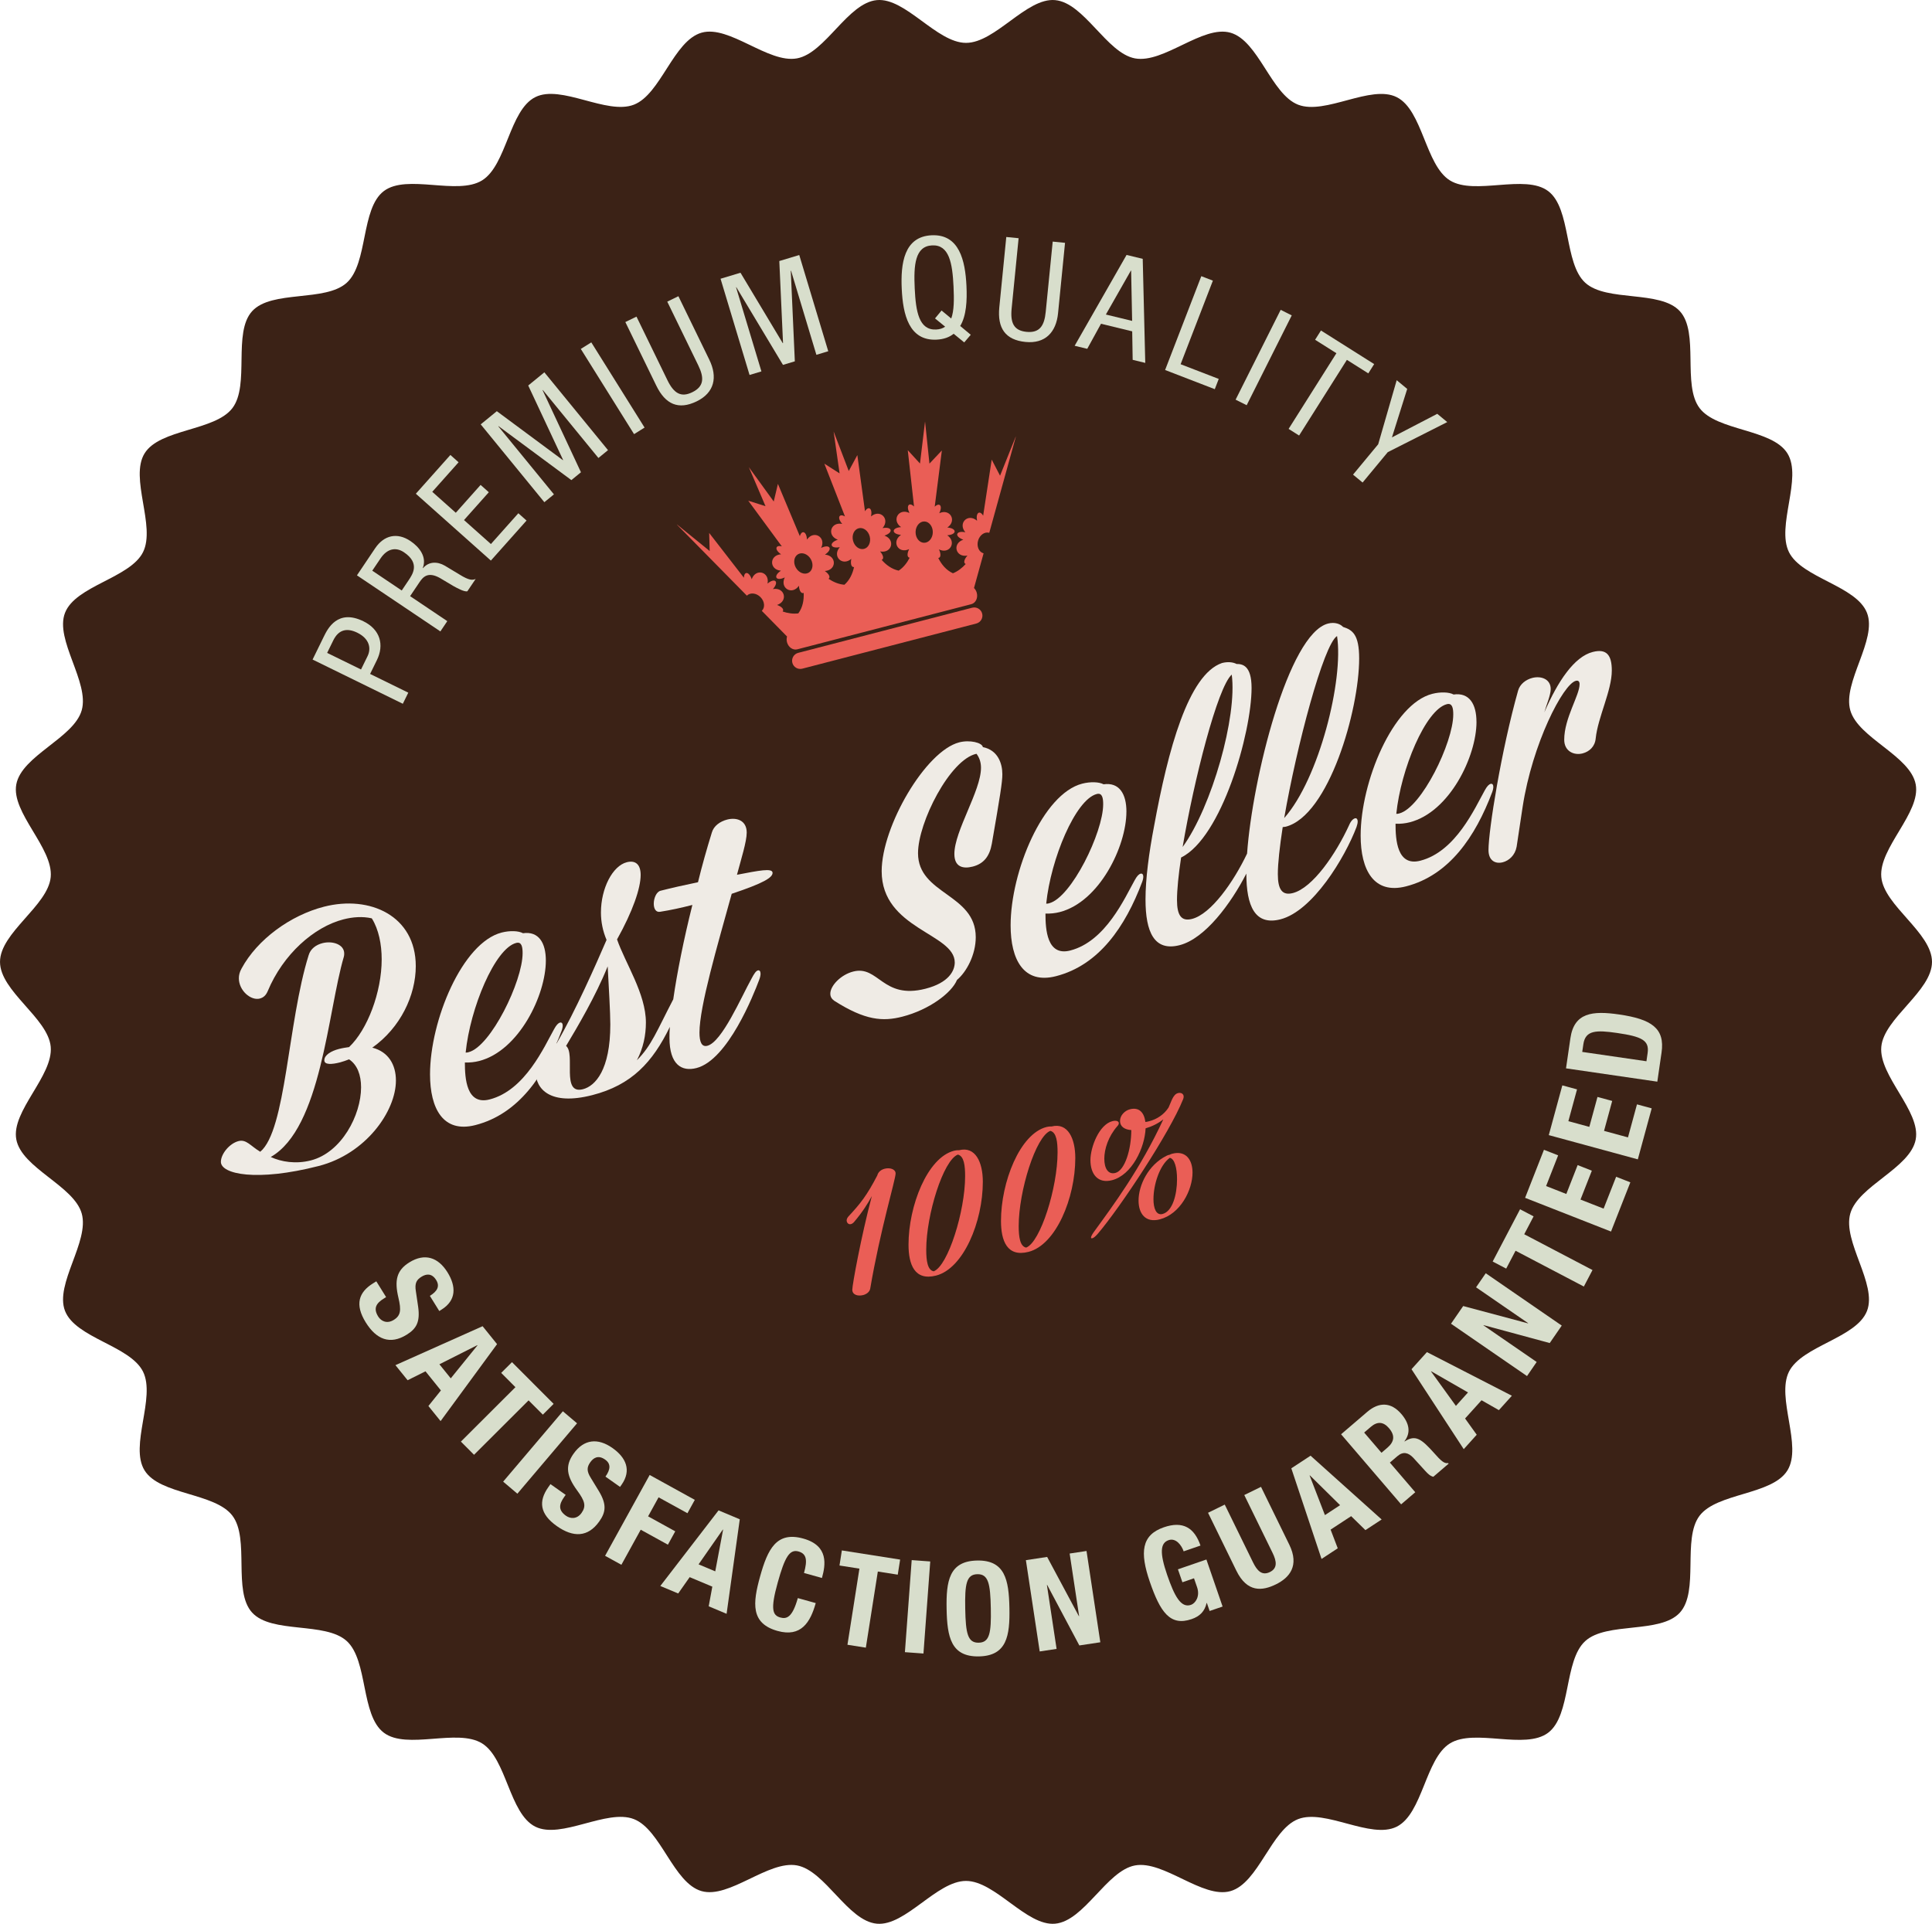 <svg id="_Слой_2" xmlns="http://www.w3.org/2000/svg" width="1080" height="1075.59" viewBox="0 0 1080 1075.59"><g id="Sticker01_19775035"><g id="Sticker01_19775035-2"><path d="M1080 537.79c0 16.39-26.88 31.43-28.34 47.44-1.49 16.3 22.18 35.97 19.24 51.8-2.98 16.07-32.16 25.91-36.57 41.43-4.46 15.7 15.18 39.4 9.34 54.46-5.89 15.19-36.38 19.47-43.61 33.94-7.27 14.56 7.65 41.49-.89 55.25-8.57 13.82-39.33 12.41-49.11 25.33-9.8 12.96-.07 42.16-11 54.15-10.94 11.99-40.92 4.98-52.91 15.92-11.98 10.93-7.75 41.43-20.71 51.23-12.93 9.78-41.11-2.6-54.93 5.98-13.76 8.54-15.19 39.29-29.76 46.56-14.47 7.22-39.9-10.12-55.09-4.24-15.06 5.84-22.15 35.8-37.84 40.26-15.52 4.41-37.29-17.34-53.36-14.36-15.83 2.94-28.34 31.08-44.64 32.57-16.01 1.46-33.42-23.91-49.82-23.91s-33.81 25.38-49.83 23.91c-16.3-1.49-28.8-29.63-44.63-32.58-16.07-2.98-37.84 18.77-53.36 14.36-15.7-4.46-22.78-34.42-37.84-40.26-15.19-5.89-40.62 11.46-55.1 4.23-14.56-7.27-16-38.02-29.76-46.56-13.82-8.57-42.01 3.8-54.93-5.98-12.96-9.8-8.73-40.3-20.71-51.23-11.99-10.94-41.97-3.93-52.91-15.93-10.93-11.98-1.2-41.19-11-54.15-9.78-12.92-40.54-11.51-49.11-25.33-8.54-13.76 6.38-40.68-.88-55.25-7.22-14.47-37.71-18.75-43.6-33.94-5.84-15.06 13.8-38.76 9.34-54.46-4.41-15.52-33.58-25.36-36.57-41.42-2.94-15.83 20.73-35.5 19.24-51.8-1.46-16.01-28.34-31.04-28.34-47.43s26.88-31.43 28.34-47.44c1.49-16.3-22.18-35.97-19.24-51.8 2.98-16.07 32.16-25.91 36.57-41.43 4.46-15.7-15.18-39.4-9.34-54.46 5.89-15.19 36.38-19.47 43.61-33.94 7.27-14.56-7.65-41.49.89-55.25 8.57-13.82 39.33-12.41 49.11-25.33 9.8-12.96.07-42.17 11-54.15 10.94-11.99 40.92-4.99 52.91-15.92 11.98-10.93 7.76-41.43 20.71-51.23 12.93-9.78 41.11 2.59 54.93-5.98 13.76-8.54 15.2-39.29 29.76-46.56 14.47-7.22 39.9 10.13 55.09 4.24 15.06-5.84 22.15-35.8 37.85-40.26 15.52-4.4 37.29 17.35 53.36 14.36 15.83-2.94 28.34-31.08 44.64-32.57 16.01-1.46 33.42 23.91 49.82 23.91S573.81-1.4 589.82.06c16.3 1.49 28.8 29.63 44.64 32.58 16.07 2.98 37.84-18.77 53.36-14.36 15.7 4.46 22.78 34.42 37.85 40.26 15.19 5.89 40.62-11.46 55.09-4.23 14.56 7.27 16 38.02 29.76 46.56 13.82 8.57 42.01-3.8 54.93 5.98 12.96 9.8 8.73 40.3 20.71 51.23 11.99 10.94 41.97 3.93 52.91 15.93 10.93 11.98 1.2 41.19 11 54.15 9.78 12.93 40.54 11.52 49.11 25.33 8.54 13.76-6.38 40.68.89 55.25 7.22 14.47 37.71 18.75 43.6 33.94 5.84 15.06-13.8 38.76-9.34 54.46 4.41 15.52 33.58 25.36 36.57 41.42 2.94 15.83-20.73 35.5-19.24 51.8 1.46 16.01 28.34 31.04 28.34 47.43z" fill="#3b2216"/><g><path d="M145.26 558.28c-5.03 1.29-11.73-4.45-11.73-11.31.0-1.81.42-3.53 1.47-5.42 8.8-16.37 27.45-29.84 46.09-34.62 25.77-6.61 51.33 5.18 51.33 33.22.0 16.34-8.59 34.47-24.3 45.57 9.01 2.32 13.2 9.52 13.2 18.39.0 17.14-16.76 41.01-43.16 47.78-34.78 8.92-54.68 4.55-54.68-2.31.0-4.44 4.82-10.31 9.85-11.61 4.4-1.13 6.7 2.72 12.15 5.96 14.46-11.98 15.3-72.3 27.03-109.8 1.05-3.7 4.19-5.91 7.75-6.83 5.66-1.45 12.15.72 12.15 5.76.0.61.0 1.21-.21 1.87-9.01 30.54-12.57 95.8-40.86 111.93 5.87 2.73 14.04 4.06 22.42 1.91 17.18-4.41 28.08-25.35 28.08-40.88.0-6.86-2.1-12.57-6.71-15.63-1.68.64-3.35 1.26-5.03 1.7-4.61 1.18-8.8 1.45-8.8-1.17.0-3.03 3.98-5.25 8.17-6.33 2.1-.54 3.77-.77 5.66-1.05 10.26-9.69 18.23-30.69 18.23-49.05.0-8.47-1.68-16.71-5.45-22.81l-.21-.15c-5.03-1.13-10.48-.74-15.71.6-16.55 4.25-33.73 19.54-42.32 40.1-1.05 2.48-2.51 3.67-4.4 4.15z" fill="#efebe5"/><path d="M305.13 537.04c0 19.36-15.09 50.46-37.29 56.15-2.52.64-5.24.94-7.97.83.0 8.87.84 23.99 13.83 20.66 19.91-5.11 30.59-29.63 36.04-39.3 1.26-2.34 2.31-3.41 3.35-3.68.84-.21 1.47.43 1.47 1.64.0.81-.21 1.86-.63 2.98-9.43 25.01-24.09 46.52-48.19 52.7-18.02 4.62-25.35-9.23-25.35-28.39.0-30.06 18.02-73.6 40.02-79.25 4.61-1.18 9.43-1.01 11.94.37 8.8-1.25 12.78 5.4 12.78 15.28zm-43.16 51.21c12.36-3.17 30.17-39.61 30.17-55.34.0-3.23-.42-6.55-3.56-5.74-11.94 3.06-25.77 36.46-28.28 61.31.63.04 1.05-.06 1.68-.23z" fill="#efebe5"/><path d="M299.47 599.19c0-6.25 4.19-15.59 11.73-15.92 10.48-18.02 21.79-43.71 27.87-57.78-2.09-4.91-3.14-10.09-3.14-15.32.0-13.51 6.49-26.07 14.45-28.11 5.03-1.29 7.75 1.44 7.75 7.09.0 7.46-4.4 20.29-13.2 36.06 4.61 13.34 16.13 30.35 16.13 46.49.0 7.06-1.47 14.29-5.03 21.06 8.17-8.15 11.11-16.37 20.32-34.06 2.1-14.65 5.87-33.57 10.69-52.76-6.07 1.56-12.15 2.91-18.02 3.82-2.51.44-3.56-1.91-3.56-4.53.0-3.03 1.47-6.63 3.77-7.22 5.65-1.45 13.2-3.18 20.95-4.77 2.31-9.47 5.03-19.04 7.75-27.8 1.05-3.7 4.61-6.22 8.59-7.24 5.24-1.34 10.9.44 10.9 7.29.0 5.04-3.15 14.92-5.45 23.58 12.36-2.37 19.9-3.9 19.9-1.07.0 2.62-4.82 5.68-22.84 11.71-7.96 28.86-18.02 62.91-18.02 77.63.0 5.25 1.26 8.15 4.4 7.34 8.17-2.1 18.85-27.02 24.72-37.6 1.47-2.8 2.51-4.28 3.56-4.55.84-.21 1.46.44 1.46 1.85.0.81-.21 2.07-.84 3.64-2.93 7.81-17.39 44.6-34.99 49.11-8.17 2.1-15.08-1.78-15.08-16.91.0-1.81.0-3.83.21-6.1-9.64 19.82-21.37 32.51-43.37 38.15-23.47 6.02-31.64-3.38-31.64-13.06zm16.97-14.44c5.45 4.45-2.93 27.37 9.43 24.21 6.91-1.78 15.3-10.78 15.3-36.19.0-6.86-.84-20.36-1.47-32.5-6.7 16.64-16.97 34-23.26 44.49z" fill="#efebe5"/><path d="M545.45 523.99c0 9.89-5.24 19.5-10.48 23.86-2.93 7.21-15.5 16.69-30.59 20.56-10.9 2.8-20.74 2.09-37.92-8.82-1.47-1.03-2.31-2.23-2.31-4.05.0-4.44 5.87-10.59 12.78-12.36 14.25-3.65 16.34 15.78 40.44 9.6 12.99-3.33 16.34-10.04 16.34-14.68.0-16.34-40.85-18.56-40.85-51.03.0-25.01 24.51-67.2 43.37-72.04 5.87-1.51 12.78.15 13.2 2.66 8.38 1.68 10.89 9.11 10.89 15.16.0 4.43-1.26 12.22-5.87 38.81-1.26 7.19-4.61 11.27-10.69 12.83-5.45 1.4-10.26.21-10.26-7.05.0-12.91 14.88-35.28 14.88-48.19.0-3.03-.84-5.63-2.52-7.83-14.88 3.21-32.68 38.44-32.68 55.58.0 23.19 32.27 22.58 32.27 46.98z" fill="#efebe5"/><path d="M629.67 453.78c0 19.36-15.09 50.46-37.29 56.15-2.51.64-5.24.94-7.96.83.0 8.87.83 23.99 13.83 20.66 19.91-5.11 30.59-29.63 36.04-39.29 1.26-2.34 2.31-3.41 3.35-3.68.84-.22 1.47.43 1.47 1.64.0.81-.21 1.86-.63 2.98-9.43 25.01-24.09 46.52-48.19 52.7-18.02 4.62-25.35-9.23-25.35-28.39.0-30.06 18.02-73.6 40.02-79.25 4.61-1.18 9.43-1.01 11.94.36 8.8-1.25 12.78 5.4 12.78 15.28zm-43.16 51.21c12.36-3.17 30.17-39.61 30.17-55.34.0-3.23-.42-6.55-3.56-5.74-11.94 3.06-25.77 36.46-28.28 61.31.63.04 1.05-.06 1.68-.22z" fill="#efebe5"/><path d="M750.77 350.5c5.24 1.68 9.01 4.15 9.01 17.66.0 28.84-16.97 87.85-41.06 94.04-.63.16-1.05.06-1.68.22-1.68 10.92-2.72 20.26-2.72 26.32.0 8.67 2.52 12.06 8.38 10.56 11.11-2.85 24.09-21.91 31.43-37.91 1.04-2.49 2.3-3.62 3.35-3.89.84-.21 1.47.43 1.47 1.85.0.81-.21 1.67-.63 2.98-6.49 17.2-24.51 47.03-42.53 51.65-14.25 3.65-19.07-7.41-19.07-25.57-8.59 16.73-23.05 36.37-37.3 40.02-14.25 3.65-19.07-7.41-19.07-25.56.0-11.5 1.89-25.9 4.82-41.17 7.75-42.32 19.07-84.56 37.92-91.01 3.14-.81 6.07-.55 8.17.53 3.14.0 8.38.67 8.38 13.38.0 25.21-16.76 83.77-39.39 94.82-1.47 9.65-2.3 18.14-2.3 23.78.0 8.67 2.51 12.06 8.38 10.56 10.69-2.74 23.26-20.69 30.8-36.54 2.93-41.7 23.05-122.9 45.26-128.6 3.77-.97 6.91.24 8.38 1.88zM661.1 473.55c16.34-22.55 30.59-72.99 27.45-96.39-7.96 7.08-21.16 59.08-27.45 96.39zm56.78-16.18c19.49-21.94 33.32-77.32 29.54-101.77-7.55 4.76-22.63 61.67-29.54 101.77z" fill="#efebe5"/><path d="M825.37 403.57c0 19.36-15.08 50.46-37.3 56.15-2.52.65-5.24.94-7.96.83.0 8.87.84 23.99 13.83 20.66 19.9-5.1 30.59-29.63 36.03-39.29 1.26-2.34 2.31-3.41 3.35-3.68.84-.22 1.46.43 1.46 1.64.0.81-.21 1.86-.63 2.98-9.43 25.01-24.1 46.52-48.19 52.7-18.02 4.62-25.35-9.23-25.35-28.39.0-30.06 18.02-73.61 40.02-79.25 4.61-1.18 9.43-1.01 11.94.37 8.8-1.25 12.78 5.39 12.78 15.28zm-43.16 51.21c12.36-3.17 30.17-39.61 30.17-55.34.0-3.23-.42-6.55-3.56-5.75-11.94 3.06-25.77 36.46-28.28 61.31.63.04 1.05-.06 1.67-.22z" fill="#efebe5"/><path d="M847.79 473.45c-.84 4.65-4.19 7.73-7.75 8.64-3.98 1.02-7.96-.78-7.96-6.83.0-11.1 7.12-55.68 16.55-89.16 1.05-3.7 4.4-6.17 7.96-7.09 4.82-1.24 10.27.59 10.27 6.24.0 3.43-2.52 9.12-3.57 13.02 7.55-17.47 16.76-31.12 27.03-33.76 7.75-1.99 10.69 1.69 10.69 10.36.0 11.3-7.75 25.99-9.01 38.01-.42 4.55-3.56 7.37-7.33 8.34-4.82 1.24-10.26-1.2-10.26-7.65.0-12.1 8.59-24.79 8.59-31.05.0-1.41-.63-2.26-2.1-1.88-7.12 1.83-24.31 35.08-29.75 70.56l-3.35 22.24z" fill="#efebe5"/></g><g><path d="M482.41 724.07c-2.81.72-5.97-.1-5.97-3.02.0-2.71 4.84-29.33 10.92-52.35-2.14 4.02-5.18 8.91-9.91 14.47-.56.68-1.24 1.08-1.8 1.22-1.35.35-2.36-.81-2.36-2.1.0-.66.34-1.39.9-2.08 6.76-7.26 10.36-11.76 16.21-23.02.56-2.1 2.25-3.29 4.17-3.78 2.81-.72 6.08.18 6.08 2.67.0 3.36-8.56 31.36-14.19 64.36-.34 1.93-2.14 3.15-4.05 3.65z" fill="#ea5e56"/><path d="M549.41 660.7c0 22.33-10.81 48.52-26.12 52.45-12.05 3.09-15.42-6.23-15.42-17.29.0-21.58 10.47-48.65 25.45-52.5.67-.17 1.8-.35 2.81-.29 9.12-2.33 13.28 6.67 13.28 17.63zm-13.96-15.18c-8.11 3.06-17.68 33.59-17.68 53.21.0 6.29.79 11.4 4.17 12.05 7.99-3.02 17.57-33.56 17.57-53.18.0-5.75-.56-11.24-4.05-12.08z" fill="#ea5e56"/><path d="M601.1 647.43c0 22.33-10.81 48.52-26.12 52.46-12.05 3.09-15.42-6.24-15.42-17.3.0-21.58 10.47-48.66 25.44-52.5.68-.17 1.8-.35 2.81-.29 9.12-2.33 13.29 6.67 13.29 17.63zm-13.96-15.18c-8.11 3.06-17.68 33.59-17.68 53.21.0 6.29.79 11.4 4.17 12.05 8-3.02 17.56-33.56 17.56-53.18.0-5.75-.56-11.24-4.05-12.08z" fill="#ea5e56"/><path d="M610.57 692.27c-.45.11-.68.06-.68-.37.0-.54.45-1.52 1.58-3.12 10.58-14.53 26.12-35.43 38.84-62.98-2.93 2.38-6.53 4.06-9.91 5.03-.45 10.86-7.65 26.15-18.8 29.01-7.88 2.02-12.04-3.42-12.04-11.23.0-7.26 4.84-19.89 12.27-21.79 2.03-.52 3.6-.06 3.6 1.14.0.44-.22 1.03-.79 1.61-5.07 5.75-7.32 12.83-7.32 18.25s2.14 8.99 6.19 7.95c5.29-1.36 8.89-13.12 8.89-23.96-3.71-.24-6.3-1.96-6.3-5.1s2.7-5.79 5.52-6.52c5.29-1.36 7.99 1.96 8.67 7.1.68-.07 1.46-.27 2.14-.44 4.16-1.07 8.22-3.63 10.81-7.65 1.57-3.33 2.48-7.36 5.29-8.07 1.69-.43 3.15.38 3.15 2.01.0.44-.11 1.01-.34 1.5-7.43 18.6-35.02 60.27-47.51 74.96-1.35 1.54-2.48 2.59-3.27 2.68zm43.23-46.65c.34-.2.79-.42 1.46-.59 7.88-2.02 11.37 3.7 11.37 10.53.0 9.87-6.87 23.23-18.35 26.18-7.99 2.05-11.82-3.26-11.82-10.52.0-8.56 5.4-19.93 15.65-25.05.45-.22 1.01-.48 1.69-.54zm-9.01 24.75c0 5.32 1.57 9.24 5.07 8.35 5.63-1.45 8.11-10.86 8.11-19.43.0-6.29-1.35-11.47-4.05-11.97-5.74 4.18-9.12 15.03-9.12 23.05z" fill="#ea5e56"/></g><g><path d="M215.83 725.2l-1.29.81c-4.12 2.55-6.03 5.35-3.14 10.02 1.68 2.7 4.99 4.21 8.68 1.93 3.93-2.43 4.31-5.39 2.62-12.5-2.23-9.5-1.1-15.21 6.15-19.7 8.6-5.33 16.09-2.83 21.31 5.58 4.87 7.85 5.03 15.66-3.38 20.87l-1.22.77-5.26-8.48c4.18-2.58 5.67-5.38 3.54-8.82-2.47-3.99-5.58-3.51-8.22-1.88-2.7 1.68-3.93 3.54-3.13 8.24l1.27 8.64c1.16 8.46-1.02 12.2-6.43 15.54-9.27 5.75-16.94 2.68-22.88-6.89-6.2-10.01-3.98-16.83 4.13-21.86l1.78-1.1 5.49 8.84z" fill="#d8decc"/><path d="M269.78 741.47l8.08 10.02-31.57 43.03-6.81-8.44 6.99-8.71-8.62-10.69-9.99 4.99-6.81-8.43 48.73-21.78zm-24.16 21.27 6.36 7.87 14.93-18.44-.09-.11-21.19 10.69z" fill="#d8decc"/><path d="M309.48 784.89l-6.03 6.02-7.97-7.98-30.49 30.42-7.35-7.37 30.49-30.43-7.96-7.98 6.03-6.02 23.28 23.33z" fill="#d8decc"/><path d="M281.27 828.36l33.37-39.34 7.93 6.73-33.36 39.35-7.94-6.73z" fill="#d8decc"/><path d="M316.23 835.74l-.88 1.24c-2.79 3.96-3.46 7.28 1.02 10.45 2.59 1.83 6.24 1.93 8.74-1.6 2.66-3.78 1.86-6.64-2.47-12.53-5.76-7.87-6.95-13.58-2.03-20.54 5.83-8.26 13.71-8.89 21.79-3.18 7.55 5.33 10.74 12.46 5.04 20.54l-.84 1.18-8.14-5.75c2.83-4.02 3.12-7.17-.18-9.51-3.83-2.7-6.5-1.06-8.3 1.48-1.83 2.6-2.23 4.79.32 8.81l4.55 7.46c4.37 7.33 3.82 11.63.15 16.82-6.3 8.9-14.55 9.08-23.76 2.58-9.62-6.8-10.23-13.94-4.73-21.73l1.21-1.71 8.5 6.01z" fill="#d8decc"/><path d="M363.16 824.63l25.24 13.92-4.11 7.47-16.14-8.89-5.86 10.64 15.18 8.37-4.11 7.47-15.19-8.37-10.81 19.61-9.11-5.02 24.91-45.18z" fill="#d8decc"/><path d="M401.68 844.43l11.86 4.98-7.37 52.85-10-4.2 2.02-10.99-12.66-5.31-6.42 9.13-9.99-4.19 32.56-42.28zm-11.18 30.17 9.33 3.92 4.38-23.31-.14-.06-13.57 19.46z" fill="#d8decc"/><path d="M449.44 879.43c2.02-7.23 1.43-10.77-3.09-12.03-5.01-1.4-7.67 3.26-11.6 17.39-4.2 15.03-2.86 18.33 1.45 19.53 3.55.99 6.77-.06 9.78-10.85l10.02 2.79c-3.01 10.79-8.22 19.24-21.37 15.57-15.03-4.2-13.92-15.44-9.71-30.54 4.22-15.1 9.09-25.29 24.12-21.1 14.34 4 12.45 14.8 10.43 22.04l-10.02-2.8z" fill="#d8decc"/><path d="M503.18 871.95l-1.33 8.42-11.14-1.75-6.7 42.56-10.28-1.62 6.69-42.56-11.14-1.75 1.32-8.43 32.57 5.12z" fill="#d8decc"/><path d="M505.85 923.7l3.79-51.47 10.37.76-3.79 51.47-10.38-.76z" fill="#d8decc"/><path d="M546.2 872.47c15.6-.31 17.76 10.79 18.07 26.46.31 15.67-1.43 26.83-17.04 27.14-15.6.3-17.77-10.79-18.07-26.46-.31-15.67 1.43-26.84 17.04-27.14zm.89 45.94c6.14-.12 7.05-5.42 6.78-19.29-.26-13.8-1.38-19.12-7.52-19.01-6.14.13-7.05 5.49-6.78 19.29.26 13.87 1.38 19.12 7.52 19.01z" fill="#d8decc"/><path d="M585.36 870.46l17.72 33.08.15-.02-5.29-34.96 9.43-1.43 7.72 51.04-11.73 1.77-17.99-33.84-.14.03 5.41 35.74-9.44 1.43-7.72-51.04 11.87-1.8z" fill="#d8decc"/><path d="M661.68 867.35c-1.23-3.55-4.39-7.66-8.43-6.27-4.71 1.62-5.02 7.15-.82 19.38 4.05 11.75 7.67 18.75 13.34 16.79 2.39-.82 5.21-4.62 3.4-9.88l-1.72-4.98-6.48 2.23-2.5-7.24 15.92-5.48 9.05 26.3-7.25 2.48-1.55-4.5-.14.05c-1.08 4.65-3.72 7.39-8.37 8.99-12.09 4.16-17.58-4.03-23.39-20.9-5.63-16.4-4.7-26.12 7.87-30.44 10.71-3.69 17.07.31 20.47 10.22l-9.42 3.24z" fill="#d8decc"/><path d="M684.64 841.19l15.83 32.35c2.25 4.61 4.97 7.54 9.39 5.38 4.42-2.16 3.77-6.11 1.52-10.72l-15.82-32.35 9.35-4.57 15.82 32.34c5.75 11.76.1 18.47-7.5 22.18-7.61 3.72-16.05 4.72-22.12-7.69l-15.81-32.34 9.35-4.58z" fill="#d8decc"/><path d="M721.85 820.92l10.76-7.06 39.74 35.66-9.07 5.95-7.98-7.81-11.48 7.53 3.99 10.44-9.06 5.95-16.89-50.65zm18.79 26.15 8.47-5.55-16.9-16.67-.12.08 8.55 22.14z" fill="#d8decc"/><path d="M749.68 801.88l14.6-12.51c6.53-5.6 13.3-5.58 19.08 1.17 4.52 5.27 5.39 10.51 1.74 15.25l.09.11c6-3.89 9.3-1.59 16.56 6.56 3.63 4.12 5.59 5.97 7.77 5.52l.28.33-8.56 7.33c-1.76-.39-3.14-1.77-4.51-3.27l-6.66-7.32c-2.79-2.93-5.66-3.72-8.89-.95l-4.23 3.62 14.2 16.57-7.91 6.77-33.56-39.18zm22.57 10.35 3.29-2.82c3.79-3.25 4.52-6.73.9-10.95-3.11-3.63-6.46-3.88-10.14-.73l-3.73 3.19 9.69 11.31z" fill="#d8decc"/><path d="M789.04 765.5l8.62-9.56 47.49 24.4-7.26 8.05-9.7-5.53-9.2 10.2 6.51 9.08-7.26 8.06-29.2-44.7zm24.82 20.51 6.77-7.52-20.58-11.83-.09.11 13.9 19.24z" fill="#d8decc"/><path d="M817.91 730.18l36.24 9.69.08-.12-29.1-20.03 5.41-7.86 42.49 29.26-6.72 9.76-36.96-10.01-.08.12 29.74 20.48-5.4 7.87-42.49-29.26 6.8-9.88z" fill="#d8decc"/><path d="M849.73 676.09l7.56 3.96-5.24 10 38.17 20.01-4.84 9.22-38.17-20.01-5.24 9.99-7.56-3.96 15.31-29.21z" fill="#d8decc"/><path d="M863.07 642.82l7.94 3.12-6.73 17.16 11.3 4.44 6.33-16.15 7.94 3.12-6.34 16.15 12.92 5.07 7-17.82 7.94 3.12-10.8 27.51-48.03-18.85 10.54-26.85z" fill="#d8decc"/><path d="M873.34 606.82l8.23 2.23-4.84 17.78 11.71 3.19 4.56-16.73 8.23 2.23-4.56 16.74 13.38 3.64 5.03-18.47 8.23 2.24-7.76 28.51-49.77-13.55 7.57-27.81z" fill="#d8decc"/><path d="M875.41 597.3l2.46-16.87c2.07-14.22 12.18-15.46 27.26-13.25 18.02 2.62 25.68 7.68 23.68 21.33l-2.36 16.23-51.04-7.44zm44.96-3.96.66-4.58c1.04-7.14-3.25-9.23-17.12-11.25-11.58-1.68-17.65-1.55-18.79 6.24l-.64 4.36 35.88 5.22z" fill="#d8decc"/></g><g><path d="M174.74 368.74l6.3-12.87c2.11-4.3 7.66-15.61 22.14-8.51 9.4 4.61 11.69 13.18 7.49 21.73l-3.78 7.7 21.34 10.47-3.05 6.21-50.45-24.73zm27.07 5.56 3.64-7.42c2.22-4.52.98-9.86-5.73-13.15-5.58-2.73-10.36-1.93-13.41 4.29l-3.43 7 18.94 9.28z" fill="#d8decc"/><path d="M199.54 321.66l10.14-15.09c4.96-7.38 12.35-9.06 19.73-4.1 4.97 3.34 9.33 8.84 6.93 15.09l.13.08c3.23-3.8 8.05-3.78 12.21-1.36l8.23 4.96c5.29 3.28 7.22 3.24 8.99 2.43l-4.66 6.93c-1.75.34-5.36-1.62-7.78-2.95l-7.52-4.48c-6.76-3.78-9.48-.58-11.46 2.36l-5.23 7.77 20.78 13.97-3.86 5.75-46.65-31.36zm25.03 8.48 3.82-5.69c2.28-3.4 6.52-9.56-2.56-15.67-4.64-3.12-9.47-2-13.11 3.43l-4.62 6.85 16.47 11.07z" fill="#d8decc"/><path d="M232.46 276.04l19.31-21.68 4.58 4.09-14.71 16.51 13.15 11.72 13.87-15.57 4.59 4.09-13.87 15.56 15.04 13.4 15.34-17.21 4.58 4.08-19.94 22.38-41.94-37.37z" fill="#d8decc"/><path d="M268.71 237.26l9.02-7.37 36.92 27.37.12-.11-19.49-41.62 9.02-7.37 35.58 43.51-5.36 4.38-31.1-38.02-.12.1 21.46 45.9-5.36 4.39-40.72-30.16-.12.1 31.09 38.03-5.36 4.38-35.58-43.52z" fill="#d8decc"/><path d="M324.67 195.08l5.87-3.66 29.78 47.63-5.87 3.67-29.77-47.63z" fill="#d8decc"/><path d="M349.57 180.05l6.23-3.03 17.3 35.55c3.62 7.43 7.64 9.76 13.87 6.73 6.59-3.21 6.79-8.03 3.33-15.11L373 168.64l6.23-3.03 17.3 35.55c4.72 9.7 2.83 18.41-7.08 23.23-10.19 4.96-17.49 1.68-22.58-8.79l-17.3-35.55z" fill="#d8decc"/><path d="M402.79 155.84l11.15-3.36 23.63 39.39.15-.05-2.08-45.88 11.15-3.36 16.21 53.79-6.63 2-14.16-47.01-.16.05 2.27 50.6-6.63 1.99-26.07-43.42-.15.05 14.17 47.01-6.63 2-16.21-53.79z" fill="#d8decc"/><path d="M533.1 186.6c-2.35 1.92-5.53 3.1-9.54 3.29-15.5.74-18.81-14.16-19.48-28.32-.67-14.15 1.21-29.3 16.7-30.03 15.5-.74 18.81 14.16 19.48 28.32.38 8.02.0 16.63-3.5 22.39l5.9 4.92-3.66 4.27-5.9-4.84zm-10.42-8.57 3.66-4.43 5.41 4.47c1.61-4.42 1.62-10.64 1.28-17.88-.62-12.98-2.38-23.46-11.97-23-9.6.46-10.35 11.06-9.73 24.03.61 12.98 2.37 23.46 11.97 23.01 2.05-.09 3.75-.65 5.05-1.59l-5.66-4.61z" fill="#d8decc"/><path d="M562.51 132.5l6.9.68-3.9 39.34c-.82 8.23 1.39 12.32 8.29 13.01 7.29.72 9.98-3.29 10.76-11.12l3.91-39.34 6.89.69-3.9 39.34c-1.06 10.74-7.24 17.17-18.21 16.08-11.29-1.13-15.77-7.74-14.63-19.34l3.9-39.34z" fill="#d8decc"/><path d="M629.76 142.53l9.03 2.19 1.42 58.17-7.04-1.71-.26-15.93-17.44-4.24-7.69 14.01-7.04-1.7 29.02-50.79zm-11.57 33.32 14.68 3.56-.56-28.08-.15-.03-13.97 24.55z" fill="#d8decc"/><path d="M671.54 154.41l6.47 2.49-18.04 46.73 21.31 8.22-2.21 5.73-27.77-10.72 20.24-52.46z" fill="#d8decc"/><path d="M715.9 173.22l6.19 3.11-25.19 50.22-6.19-3.1 25.2-50.23z" fill="#d8decc"/><path d="M726.19 243.49l-5.85-3.7 26.72-42.31-11.91-7.52 3.28-5.18 29.74 18.78-3.28 5.19-11.97-7.56-26.72 42.31z" fill="#d8decc"/><path d="M780.76 212.57l5.88 4.87-8.53 27.09 25.33-13.17 5.58 4.62-33.26 16.82-14.06 16.98-5.34-4.42 14.06-16.98 10.34-35.81z" fill="#d8decc"/></g><g><path d="M549.04 343.04c-.64-2.44-3.13-3.91-5.57-3.28l-97.27 25.24c-2.44.64-3.9 3.13-3.27 5.57h0c.63 2.43 3.13 3.91 5.57 3.27l97.27-25.24c2.44-.64 3.9-3.13 3.27-5.57h0z" fill="#ea5e56"/><path d="M559.03 265.94l-4.66-8.98-4.78 31.36c-1.81-3.15-4.27-1.86-3.41 2.82-5.04-4.44-10.9 1.33-6.54 6.44-5.38-1.09-6.31 2.31-1.14 4.15-6.37 2.15-4.3 10.1 2.3 8.89-2.14 2.43-2.17 4.3-.96 4.7-2.04 2.26-4.42 4.11-7.15 5.19-3.74-1.72-6.37-4.87-8.2-8.56 1.28-.05 1.78-1.85.39-4.78 6 2.95 10.14-4.11 4.65-7.91 5.48-.35 5.51-3.9.03-4.33 5.55-3.72 1.52-10.84-4.52-7.99 2.12-4.27.09-6.18-2.53-3.65l4-31.45-6.94 7.36-2.46-23.56-2.83 23.51-6.83-7.46 3.5 31.5c-2.57-2.57-4.63-.69-2.58 3.61-6-2.95-10.15 4.1-4.65 7.91-5.48.35-5.5 3.9-.03 4.33-5.56 3.72-1.52 10.84 4.53 7.97-1.44 2.91-.97 4.72.3 4.8-1.49 2.91-3.5 5.47-6.15 7.23-3.78-.82-6.94-3.09-9.52-6.03 1.21-.38 1.24-2.26-.87-4.72 6.56 1.3 8.75-6.59 2.45-8.84 5.2-1.75 4.31-5.19-1.08-4.19 4.4-5.03-1.33-10.86-6.43-6.54.94-4.67-1.52-6-3.38-2.87l-4.28-31.41-4.8 8.9-8.47-22.12 3.35 23.45-8.52-5.44 11.53 29.52c-3.15-1.82-4.65.53-1.55 4.16-6.56-1.3-8.74 6.58-2.45 8.84-5.2 1.75-4.3 5.19 1.1 4.18-4.41 5.03 1.33 10.86 6.43 6.54-.64 3.18.29 4.81 1.54 4.55-.83 3.82-2.48 7.34-5.39 9.91-3.17-.26-6.16-1.52-8.89-3.34 1.08-.68.61-2.5-2.06-4.34 6.68-.44 6.75-8.62.08-9.17 4.57-3.04 2.82-6.13-2.13-3.76 2.95-6-4.1-10.15-7.91-4.65-.29-4.76-3.01-5.4-4-1.9l-12.26-29.23-2.34 9.84-13.9-19.17 9.31 21.78-9.65-3.05 18.78 25.54c-3.51-.95-4.36 1.71-.43 4.42-6.67.45-6.72 8.62-.07 9.17-4.58 3.04-2.82 6.13 2.14 3.76-2.96 6 4.09 10.15 7.9 4.66.21 3.23 1.53 4.56 2.66 3.98.21 4.12-.57 8.15-2.99 11.46-2.91.39-5.89-.07-8.77-1.05.86-.94-.07-2.57-3.12-3.65 6.37-2.15 4.3-10.1-2.31-8.89 3.63-4.11 1.16-6.62-3.01-3.06 1.32-6.58-6.6-8.78-8.85-2.45-1.52-4.52-4.29-4.44-4.35-.81l-19.43-25.07.29 10.11-18.39-14.92.27.36 38.91 39.53s.02-.03.03-.04c1.9-1.86 5.3-1.47 7.6.88 2.31 2.34 2.65 5.75.75 7.62-.01.0-.02.02-.03.03l14.11 14.35c-.29.96-.32 2.05-.04 3.15.74 2.84 3.32 4.64 5.76 4.01l97.27-25.24c2.44-.63 3.82-3.46 3.08-6.3-.28-1.1-.85-2.03-1.56-2.74l5.36-19.39s-.03.0-.05-.01c-2.56-.71-3.93-3.85-3.05-7.02.87-3.17 3.65-5.17 6.22-4.46.02.0.03.02.05.02l14.78-53.47.07-.44-8.82 21.98zm-47.21 31.52c.03-3.29 2.2-5.94 4.86-5.92 2.66.02 4.78 2.71 4.76 6-.02 3.29-2.2 5.94-4.86 5.92-2.66-.02-4.79-2.7-4.76-5.99zm-31.8-2.12c2.57-.67 5.33 1.37 6.15 4.56.82 3.18-.59 6.31-3.16 6.97-2.57.67-5.33-1.37-6.15-4.55-.83-3.19.58-6.31 3.15-6.97zM444.9 317.4c-1.62-2.86-1.07-6.25 1.25-7.56 2.31-1.31 5.5-.05 7.12 2.81 1.62 2.86 1.06 6.24-1.24 7.55-2.32 1.31-5.5.06-7.12-2.8z" fill="#ea5e56"/></g></g></g></svg>